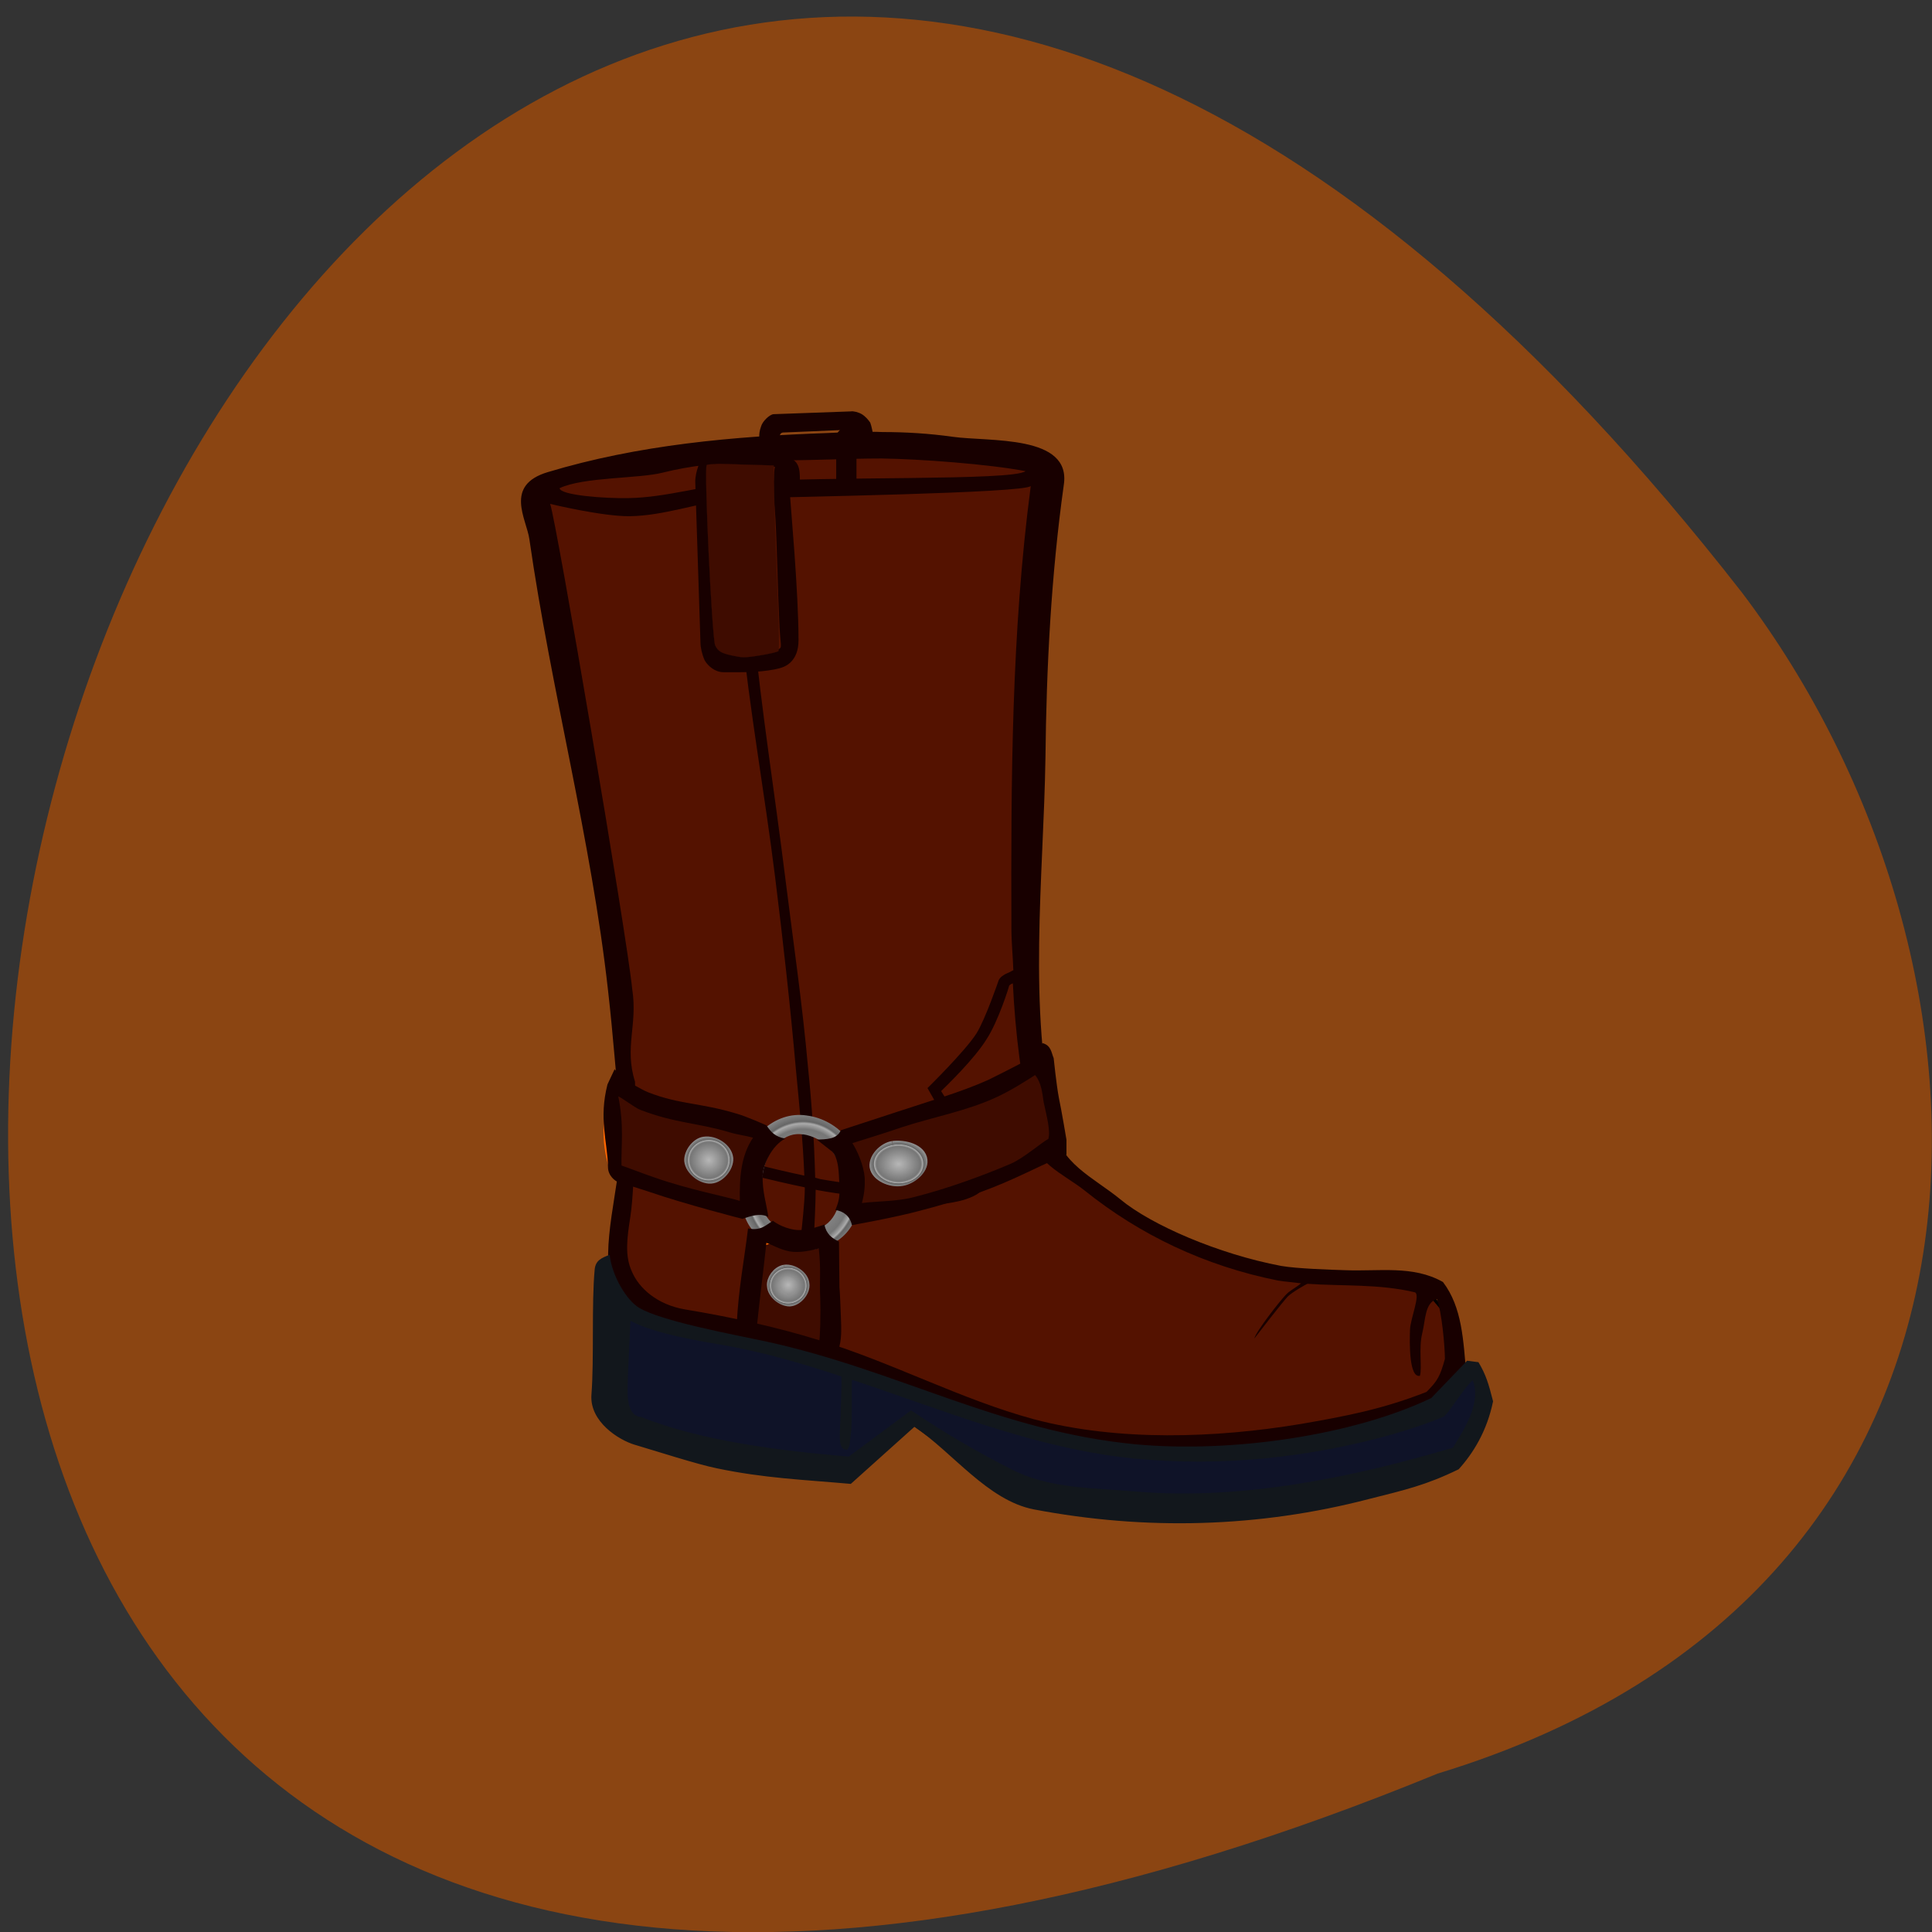<svg xmlns="http://www.w3.org/2000/svg" viewBox="0 0 16 16" xmlns:xlink="http://www.w3.org/1999/xlink"><rect x="0" y="0" width="16" height="16" fill="#333333" stroke="none"/><defs><radialGradient id="5" gradientUnits="userSpaceOnUse" cx="23.585" cy="84.02" r="1.851" gradientTransform="matrix(0.096 0 0 0.093 4.264 2.827)" xlink:href="#0"/><radialGradient id="4" gradientUnits="userSpaceOnUse" cx="16.736" cy="72.42" r="2.107" gradientTransform="matrix(0.8 0 0 0.831 2.419 0.104)" xlink:href="#0"/><radialGradient id="6" gradientUnits="userSpaceOnUse" cx="23.585" cy="84.02" r="1.851" gradientTransform="matrix(0.8 0 0 0.831 2.419 -0.255)" xlink:href="#0"/><radialGradient id="3" gradientUnits="userSpaceOnUse" cx="16.736" cy="72.42" r="2.107" gradientTransform="matrix(0.8 0 0 0.831 2.419 0.101)" xlink:href="#0"/><radialGradient id="1" gradientUnits="userSpaceOnUse" cx="33.11" cy="72.75" r="2.498" gradientTransform="matrix(0.8 0 0 0.674 2.419 11.531)" xlink:href="#0"/><radialGradient id="0" gradientUnits="userSpaceOnUse" cx="24.541" cy="74.74" r="5.589" gradientTransform="matrix(0.096 0.003 -0.004 0.111 4.587 1.455)"><stop stop-color="#b7b7b7"/><stop offset="0.763" stop-color="#767676"/><stop offset="0.839" stop-color="#ababab"/><stop offset="0.867" stop-color="#666"/><stop offset="1" stop-color="#8e8e8e"/></radialGradient><radialGradient id="2" gradientUnits="userSpaceOnUse" cx="33.11" cy="72.75" r="2.498" gradientTransform="matrix(0.8 0 0 0.674 2.419 11.528)" xlink:href="#0"/></defs><path d="m 11.906 14.688 c -20.5 8.406 -10.867 -26.953 2.52 -9.781 c 2.332 3.078 2.512 8.25 -2.52 9.781" fill="#8b4512"/><g fill-rule="evenodd"><g stroke-width="0.232" transform="matrix(0.12 0 0 0.112 3.973 2.856)"><path d="m 3.993 10.479 c 2.142 -0.734 3.7 -1.607 7.237 -1.956 l 7.334 -0.734 l 11.456 -0.419 l 8.34 0.699 l 0.714 1.712 l -3.408 0.419 l -9.736 0.419 l -9.05 0.14 l -6.653 1.432 c -2.434 -0.279 -5.225 -0.349 -6.231 -1.712" fill="#c86200" stroke="#f00"/><path d="m 3.441 10.758 l 4.998 -1.712 l 10.09 -1.502 l 18.531 0.594 l 1.688 2.306 l -1.298 38.4 l 1.395 10.9 l 6.588 5.31 l 10.125 3.983 l 9.574 0.594 l 1.428 1.817 l 0.584 4.612 l 1.201 -0.105 l 0.811 2.096 l -1.817 4.507 l -14.799 3.773 l -15.805 -1.293 l -7.107 -5.485 l -4.673 4.088 l -14.799 -2.9 l -1.623 -2.096 l 0.909 -11.39 l 0.617 -9.119 l -0.227 -9.503 l -2.402 -14.883" fill="#541200" stroke="#000"/><path d="m 8.731 69.56 v 9.01 l 0.876 1.817 l 15.415 3.284 l 4.803 -4.088 l 4.608 3.284 l 3.992 2.306 l 14.279 0.804 l 14.409 -3.389 l 2.207 -4.507 l -0.909 -2.201 l -1.201 0.908 l -2.304 2.585 l -12.884 2.515 l -10.19 -0.629 l -21.711 -7.092 l -9.606 -2.9" fill="#0f1328" stroke="#f00"/><g stroke="#f60"><path d="m 18.921 66.38 l 1.395 -0.489 l 3.213 0.175 l 0.487 1.118 l 0.097 7.407 l -5.906 -1.502" fill="#fff"/><path d="m 18.986 66.728 l 1.395 -0.524 l 3.18 0.21 l 0.519 1.083 l 0.097 7.407 l -5.906 -1.502" fill="#3f0c00"/></g></g><g fill="#180000"><path d="m 7.309 3.578 c -0.066 -0.004 -0.129 0 -0.195 0 c -0.086 0 -0.172 0.004 -0.258 0.008 c -0.785 0.027 -1.57 0.098 -2.32 0.324 c -0.363 0.109 -0.176 0.387 -0.152 0.555 c 0.18 1.254 0.512 2.484 0.652 3.742 c 0.043 0.375 0.066 0.723 0.105 1.09 c 0.035 0.359 -0.141 0.863 -0.098 1.23 c 0.098 0.305 0.414 0.461 0.809 0.508 c 0.379 0.047 0.836 0.176 1.195 0.297 c 0.813 0.301 1.539 0.656 2.434 0.672 c 0.82 0.063 1.602 -0.09 2.379 -0.34 c 0.152 -0.102 0.195 -0.164 0.285 -0.266 c -0.027 -0.301 -0.035 -0.57 -0.195 -0.781 c -0.25 -0.141 -0.527 -0.086 -0.816 -0.098 c -0.117 -0.004 -0.387 -0.012 -0.523 -0.035 c -0.52 -0.098 -1.078 -0.34 -1.332 -0.551 c -0.219 -0.18 -0.516 -0.305 -0.543 -0.605 c -0.227 -0.984 -0.094 -2.055 -0.078 -3.051 c 0.008 -0.754 0.047 -1.512 0.152 -2.262 c 0.063 -0.418 -0.617 -0.355 -0.922 -0.398 c -0.191 -0.027 -0.387 -0.039 -0.578 -0.039 m -0.008 0.219 c 0.313 0.004 0.891 0.047 1.191 0.105 c -0.105 0.082 -1.648 0.039 -2.34 0.09 c -0.309 0.023 -0.637 0.129 -0.949 0.133 c -0.195 0.004 -0.563 -0.023 -0.57 -0.082 c 0.199 -0.094 0.656 -0.078 0.855 -0.129 c 0.449 -0.113 0.93 -0.094 1.395 -0.109 c 0.137 -0.004 0.277 -0.008 0.418 -0.008 m 1.234 0.23 c -0.16 1.215 -0.164 2.441 -0.16 3.66 c 0 0.121 0.012 0.227 0.016 0.348 c -0.012 0.004 -0.035 0.02 -0.047 0.023 c -0.031 0.012 -0.063 0.035 -0.074 0.059 c 0 0 -0.109 0.32 -0.184 0.441 c -0.098 0.152 -0.406 0.453 -0.406 0.453 l 0.238 0.418 c 0.059 0.094 0.098 0.207 0.133 0.324 v 0.004 c 0.016 0.043 -0.02 0.043 -0.039 0.066 c -0.051 0.023 -0.137 0.043 -0.227 0.059 c -0.012 0 -0.668 -0.059 -0.992 -0.117 c -0.012 -0.004 -0.027 -0.008 -0.043 -0.012 c -0.008 -0.301 -0.027 -0.605 -0.059 -0.91 c -0.047 -0.531 -0.125 -1.059 -0.191 -1.59 c -0.086 -0.691 -0.195 -1.371 -0.262 -2.063 c -0.035 -0.352 -0.074 -1.063 -0.074 -1.063 c 0.383 -0.012 2.32 -0.043 2.371 -0.102 m -2.484 0.109 c 0 0 0.047 0.703 0.086 1.055 c 0.07 0.695 0.195 1.383 0.281 2.074 c 0.066 0.531 0.125 1.059 0.172 1.59 c 0.027 0.289 0.059 0.59 0.07 0.883 c -0.535 -0.113 -1.371 -0.352 -1.402 -0.363 c 0.004 -0.223 0 -0.414 0 -0.414 c -0.09 -0.289 0.023 -0.469 -0.023 -0.766 c -0.043 -0.441 -0.629 -3.883 -0.68 -4.02 c 0 0 0.434 0.105 0.66 0.102 c 0.281 -0.004 0.559 -0.109 0.836 -0.141 m 2.336 4.01 c 0.02 0.41 0.07 0.82 0.164 1.223 c -0.016 0.25 0.254 0.352 0.43 0.492 c 0.457 0.367 0.996 0.625 1.602 0.746 c 0.047 0.008 0.141 0.016 0.191 0.023 c -0.059 0.047 -0.094 0.059 -0.129 0.098 c -0.039 0.039 -0.246 0.301 -0.258 0.359 c 0.02 -0.027 0.242 -0.313 0.277 -0.348 c 0.035 -0.035 0.156 -0.105 0.164 -0.105 c 0.285 0.02 0.594 0 0.887 0.07 c 0.051 0.016 -0.035 0.215 -0.039 0.309 c -0.004 0.113 -0.008 0.402 0.082 0.383 c 0.02 -0.063 -0.012 -0.23 0.02 -0.355 c 0.027 -0.109 0.02 -0.25 0.121 -0.281 c 0.039 0.102 0.066 0.387 0.066 0.496 c -0.039 0.141 -0.059 0.18 -0.152 0.273 c -0.367 0.145 -0.68 0.203 -1.043 0.266 c -0.707 0.117 -1.508 0.145 -2.207 -0.039 c -0.605 -0.164 -1.172 -0.469 -1.77 -0.652 c -0.363 -0.113 -0.742 -0.195 -1.121 -0.258 c -0.23 -0.039 -0.383 -0.176 -0.441 -0.316 c -0.059 -0.129 -0.039 -0.277 -0.012 -0.449 c 0.023 -0.152 0.031 -0.387 0.035 -0.605 c 0.074 0.02 0.879 0.25 1.41 0.359 c 0 0.004 0 0.008 0 0.012 c 0 0.105 -0.027 0.344 -0.027 0.344 l 0.105 0.004 c 0 0 0.012 -0.234 0.012 -0.34 c 0.004 0 0.016 0.004 0.02 0.004 c 0.34 0.063 0.992 0.121 1.066 0.109 c 0.055 -0.008 0.145 -0.023 0.219 -0.059 c 0.035 -0.016 0.066 -0.039 0.086 -0.074 c 0.02 -0.031 0.02 -0.074 0.004 -0.113 c -0.035 -0.117 -0.074 -0.234 -0.141 -0.34 l -0.215 -0.344 c 0.039 -0.039 0.277 -0.266 0.379 -0.434 c 0.094 -0.145 0.184 -0.43 0.184 -0.438 c 0.008 -0.012 0.02 -0.016 0.031 -0.02"/><path d="m 5.828 3.797 c -0.051 0.027 -0.074 0.164 -0.07 0.199 l 0.043 1.328 c 0 0.035 0.012 0.094 0.035 0.145 c 0.027 0.047 0.086 0.098 0.156 0.098 c 0.137 0 0.281 0.004 0.422 -0.023 c 0.035 -0.008 0.086 -0.016 0.129 -0.055 c 0.047 -0.043 0.07 -0.105 0.07 -0.188 c 0 -0.398 -0.063 -1.082 -0.078 -1.293 l 0.09 -0.02 c -0.004 -0.035 0.012 -0.145 -0.063 -0.184 l -0.406 -0.02 c -0.129 -0.004 -0.246 -0.031 -0.328 0.012 m 0.328 0.066 l 0.262 0.004 c -0.012 0.047 -0.008 0.137 -0.012 0.16 c -0.004 0.031 0 0.055 0.016 0.27 c 0.012 0.211 0.02 0.613 0.031 0.836 c 0.008 0.227 0.031 0.227 -0.008 0.246 c -0.105 0.043 -0.242 0.051 -0.359 0.035 c -0.078 -0.008 -0.129 -0.078 -0.133 -0.133 l -0.059 -1.254 c -0.008 -0.063 -0.02 -0.156 0.031 -0.18 c 0.047 -0.008 0.184 0.012 0.23 0.016"/><path d="m 6.406 3.43 c -0.035 0.004 -0.09 0.059 -0.102 0.098 c -0.016 0.043 -0.016 0.07 -0.016 0.078 l -0.012 0.195 l 0.168 0.008 l 0.012 -0.18 c 0 -0.023 0.004 -0.043 0.027 -0.047 l 0.473 -0.02 c -0.035 0.031 -0.031 0.055 -0.031 0.07 c 0 0.039 0 0.352 0 0.352 h 0.168 c 0 -0.09 0 -0.137 0 -0.25 c 0 -0.047 -0.004 -0.098 0.004 -0.105 c 0.008 -0.012 0.023 -0.031 0.043 -0.035 c 0.023 -0.004 0.09 0 0.09 0 c 0 0 -0.012 -0.066 -0.023 -0.094 c -0.016 -0.023 -0.039 -0.051 -0.07 -0.07 c -0.027 -0.016 -0.07 -0.027 -0.09 -0.023"/></g><path d="m 6.68 9.238 c -0.133 -0.02 -0.258 0.027 -0.355 0.113 c -0.094 0.086 -0.156 0.211 -0.176 0.359 c -0.023 0.152 -0.02 0.289 0.035 0.402 c 0.055 0.117 0.168 0.199 0.332 0.227 c 0.172 0.027 0.316 0.008 0.422 -0.066 c 0.109 -0.074 0.164 -0.191 0.191 -0.328 c 0.039 -0.215 -0.008 -0.387 -0.102 -0.504 c -0.09 -0.121 -0.223 -0.188 -0.348 -0.203 m -0.027 0.156 c 0.078 0.012 0.172 0.055 0.238 0.137 c 0.063 0.082 0.105 0.207 0.07 0.387 c -0.02 0.109 -0.063 0.184 -0.125 0.227 c -0.059 0.043 -0.148 0.063 -0.293 0.039 c -0.121 -0.023 -0.172 -0.063 -0.207 -0.133 c -0.031 -0.07 -0.039 -0.184 -0.02 -0.32 c 0.016 -0.117 0.066 -0.207 0.129 -0.266 c 0.063 -0.059 0.133 -0.082 0.207 -0.07" fill="url(#0)"/><path d="m 23.982 65.71 c -0.767 0.188 -0.976 0.338 -1.185 0.788 c -0.244 0.638 -0.836 14.14 -0.627 14.366 c 0.105 0.075 1.15 0.113 2.578 0.038 l 2.369 -0.075 l 0.035 -1.913 c 0 -1.05 0.105 -4.351 0.209 -7.314 c 0.139 -2.963 0.174 -5.476 0.105 -5.551 c -0.174 -0.15 -2.16 -0.525 -2.613 -0.488 c -0.174 0 -0.557 0.075 -0.871 0.15" transform="matrix(0.112 0 0 -0.104 3.37 12.261)" fill="#3f0c00" stroke="#3f0c00" stroke-width="0.014"/><g stroke="#f60" stroke-width="0.232" transform="matrix(0.12 0 0 0.112 3.973 2.856)"><path d="m 9.413 54.57 c -0.487 2.026 -0.844 4.053 0 6.603 c 3.115 0.978 6.069 2.655 9.411 2.69 l 0.097 -2.585 l 0.714 -2.62 c -2.01 -1.188 -3.18 -1.083 -4.706 -1.572 c -2.045 -0.594 -4.479 -0.699 -5.517 -2.515" fill="#fff"/><path d="m 9.153 54.64 c -0.454 1.991 -0.844 4.053 0 6.568 c 3.115 0.978 6.069 2.69 9.411 2.725 l 0.097 -2.62 l 0.682 -2.585 c -1.98 -1.188 -3.148 -1.118 -4.673 -1.607 c -2.045 -0.594 -4.479 -0.664 -5.517 -2.481" fill="#3f0c00"/></g><path d="m 5.09 8.855 l -0.059 0.125 c -0.074 0.289 0 0.473 0.004 0.684 c 0 0.074 0.059 0.113 0.074 0.121 c 0 0 0.176 0.055 0.258 0.082 c 0.316 0.109 0.781 0.227 0.781 0.227 c 0.07 -0.023 0.145 -0.051 0.215 -0.016 c -0.016 -0.113 -0.051 -0.211 -0.047 -0.344 c 0.004 -0.09 0.078 -0.25 0.188 -0.305 c -0.082 -0.012 -0.121 -0.055 -0.156 -0.109 c 0 0 -0.164 -0.074 -0.25 -0.098 c -0.297 -0.09 -0.469 -0.074 -0.73 -0.176 c -0.059 -0.023 -0.207 -0.113 -0.207 -0.113 m -0.043 0.145 c 0.047 0.023 0.137 0.094 0.184 0.113 c 0.293 0.113 0.469 0.105 0.746 0.188 c 0.051 0.016 0.133 0.027 0.188 0.043 c -0.098 0.148 -0.113 0.32 -0.109 0.523 c -0.113 -0.035 -0.422 -0.094 -0.699 -0.191 c -0.07 -0.023 -0.234 -0.086 -0.281 -0.102 c -0.004 -0.16 0.023 -0.328 -0.027 -0.574" fill="#180000"/><path d="m 24.925 59.25 l 0.909 4.786 l 0.584 0.699 l 4.414 -1.013 c 3.02 -0.978 6.069 -2.026 9.09 -4.088 l -1.01 -7.092 l -1.59 1.712 l -5.809 2.585" transform="matrix(0.12 0 0 0.112 3.973 2.856)" fill="#3f0c00" stroke="#f60" stroke-width="0.232"/><g fill="#180000"><path d="m 8.633 8.637 c -0.023 0.051 -0.043 0.09 -0.094 0.125 c 0 0 -0.223 0.117 -0.352 0.18 c -0.234 0.105 -0.488 0.176 -0.746 0.262 c -0.18 0.059 -0.477 0.156 -0.477 0.156 c -0.035 0.078 -0.121 0.074 -0.199 0.078 l 0.125 0.098 c 0.047 0.047 0.055 0.137 0.059 0.227 c 0.012 0.152 -0.004 0.191 -0.031 0.258 c 0.063 0.008 0.121 0.047 0.137 0.125 c 0 0 0.359 -0.063 0.57 -0.121 c 0.27 -0.07 0.535 -0.156 0.789 -0.273 c 0.141 -0.063 0.273 -0.133 0.418 -0.188 v -0.125 c 0 0 -0.039 -0.234 -0.063 -0.348 c -0.02 -0.105 -0.043 -0.328 -0.043 -0.328 c -0.02 -0.047 -0.02 -0.105 -0.094 -0.125 m -0.059 0.266 c 0.051 0.063 0.059 0.148 0.07 0.223 c 0.023 0.109 0.059 0.238 0.039 0.305 c -0.059 0.031 -0.195 0.152 -0.305 0.203 c -0.246 0.105 -0.539 0.211 -0.801 0.277 c -0.141 0.039 -0.316 0.035 -0.438 0.051 c 0.016 -0.063 0.027 -0.121 0.023 -0.211 c -0.008 -0.098 -0.059 -0.219 -0.102 -0.285 c 0.098 -0.031 0.266 -0.082 0.414 -0.133 c 0.25 -0.082 0.535 -0.133 0.785 -0.25 c 0.117 -0.055 0.227 -0.125 0.313 -0.18"/><path d="m 6.195 10.172 c -0.031 0.262 -0.078 0.488 -0.094 0.797 l 0.168 0.008 c 0.023 -0.223 0.051 -0.434 0.078 -0.684 c 0.059 0.02 0.102 0.051 0.188 0.07 c 0.09 0.016 0.18 -0.008 0.246 -0.023 c 0.02 0.199 0.004 0.238 0.012 0.414 c 0.004 0.094 0 0.34 -0.012 0.379 l 0.16 0.051 c 0.031 -0.082 0.027 -0.176 0.023 -0.277 c -0.004 -0.102 -0.008 -0.203 -0.012 -0.246 l -0.004 -0.379 c -0.059 -0.027 -0.105 -0.063 -0.121 -0.141 c 0 0 -0.148 0.059 -0.246 0.043 c -0.109 -0.016 -0.18 -0.074 -0.18 -0.074 c -0.059 0.035 -0.098 0.086 -0.207 0.063"/></g><g stroke-width="0.85"><path d="m 28.527 59.29 c -0.617 0.105 -1.266 0.838 -1.201 1.467 c 0.097 0.699 1.071 1.153 1.785 1.013 c 0.649 -0.105 1.428 -0.804 1.363 -1.467 c -0.065 -0.804 -1.168 -1.118 -1.947 -1.013" transform="matrix(0.12 0 0 0.112 3.973 2.856)" fill="url(#1)" stroke="url(#2)"/><path d="m 15.514 58.972 c -0.519 0.07 -1.01 0.804 -0.974 1.363 c 0.065 0.664 0.811 1.293 1.395 1.258 c 0.584 -0.035 1.168 -0.804 1.136 -1.432 c -0.065 -0.734 -0.909 -1.293 -1.558 -1.188" transform="matrix(0.12 0 0 0.112 3.973 2.856)" fill="url(#3)" stroke="url(#4)"/></g><path d="m 6.508 10.508 c -0.055 0.008 -0.105 0.078 -0.098 0.129 c 0.004 0.063 0.078 0.125 0.137 0.121 c 0.059 -0.004 0.121 -0.078 0.113 -0.137 c -0.004 -0.066 -0.09 -0.121 -0.152 -0.113" fill="url(#5)"/></g><path d="m 21.06 68.44 c -0.454 0.07 -0.876 0.699 -0.811 1.153 c 0.032 0.559 0.649 1.083 1.136 1.083 c 0.487 -0.035 1.01 -0.699 0.941 -1.223 c -0.032 -0.594 -0.746 -1.083 -1.266 -1.013" transform="matrix(0.12 0 0 0.112 3.973 2.856)" fill="none" stroke="url(#6)" stroke-width="0.85"/><path d="m 5.05 10.391 c -0.07 0.027 -0.117 0.047 -0.125 0.121 c -0.027 0.285 -0.004 0.738 -0.027 1.039 c -0.016 0.223 0.227 0.375 0.359 0.414 c 0.16 0.047 0.523 0.164 0.68 0.195 c 0.391 0.082 0.715 0.094 1.109 0.129 l 0.527 -0.473 c 0.316 0.211 0.605 0.609 0.988 0.684 c 0.926 0.176 1.863 0.152 2.777 -0.086 c 0.293 -0.074 0.469 -0.113 0.742 -0.246 c 0.117 -0.129 0.234 -0.313 0.285 -0.563 c -0.039 -0.152 -0.059 -0.219 -0.121 -0.324 l -0.094 -0.012 l -0.297 0.309 c -0.645 0.309 -1.652 0.457 -2.449 0.383 c -1.133 -0.109 -1.965 -0.613 -3.062 -0.852 c -0.313 -0.066 -0.859 -0.168 -1.047 -0.277 c -0.102 -0.059 -0.227 -0.262 -0.246 -0.441 m 0.172 0.547 c 0.195 0.109 0.617 0.176 0.777 0.203 c 0.332 0.059 0.652 0.152 0.969 0.258 c 0.008 0 -0.008 0.379 -0.012 0.469 c 0 0.039 -0.008 0.148 0.063 0.137 c 0.023 -0.031 0.02 -0.063 0.027 -0.121 c 0.016 -0.078 0.004 -0.461 0.012 -0.457 c 0.766 0.254 1.516 0.57 2.336 0.652 c 0.727 0.07 1.457 -0.008 2.148 -0.203 c 0.168 -0.051 0.277 -0.086 0.418 -0.145 c 0.051 -0.047 0.172 -0.246 0.238 -0.301 c 0.074 0.195 -0.078 0.414 -0.164 0.559 c -0.828 0.246 -1.754 0.438 -2.629 0.363 c -0.344 -0.031 -0.711 -0.02 -1.027 -0.184 c -0.289 -0.145 -0.566 -0.309 -0.832 -0.488 l -0.516 0.383 c -0.547 -0.047 -1.211 -0.125 -1.719 -0.328 c -0.145 -0.012 -0.109 -0.254 -0.109 -0.367" fill="#12171c" fill-rule="evenodd"/></svg>